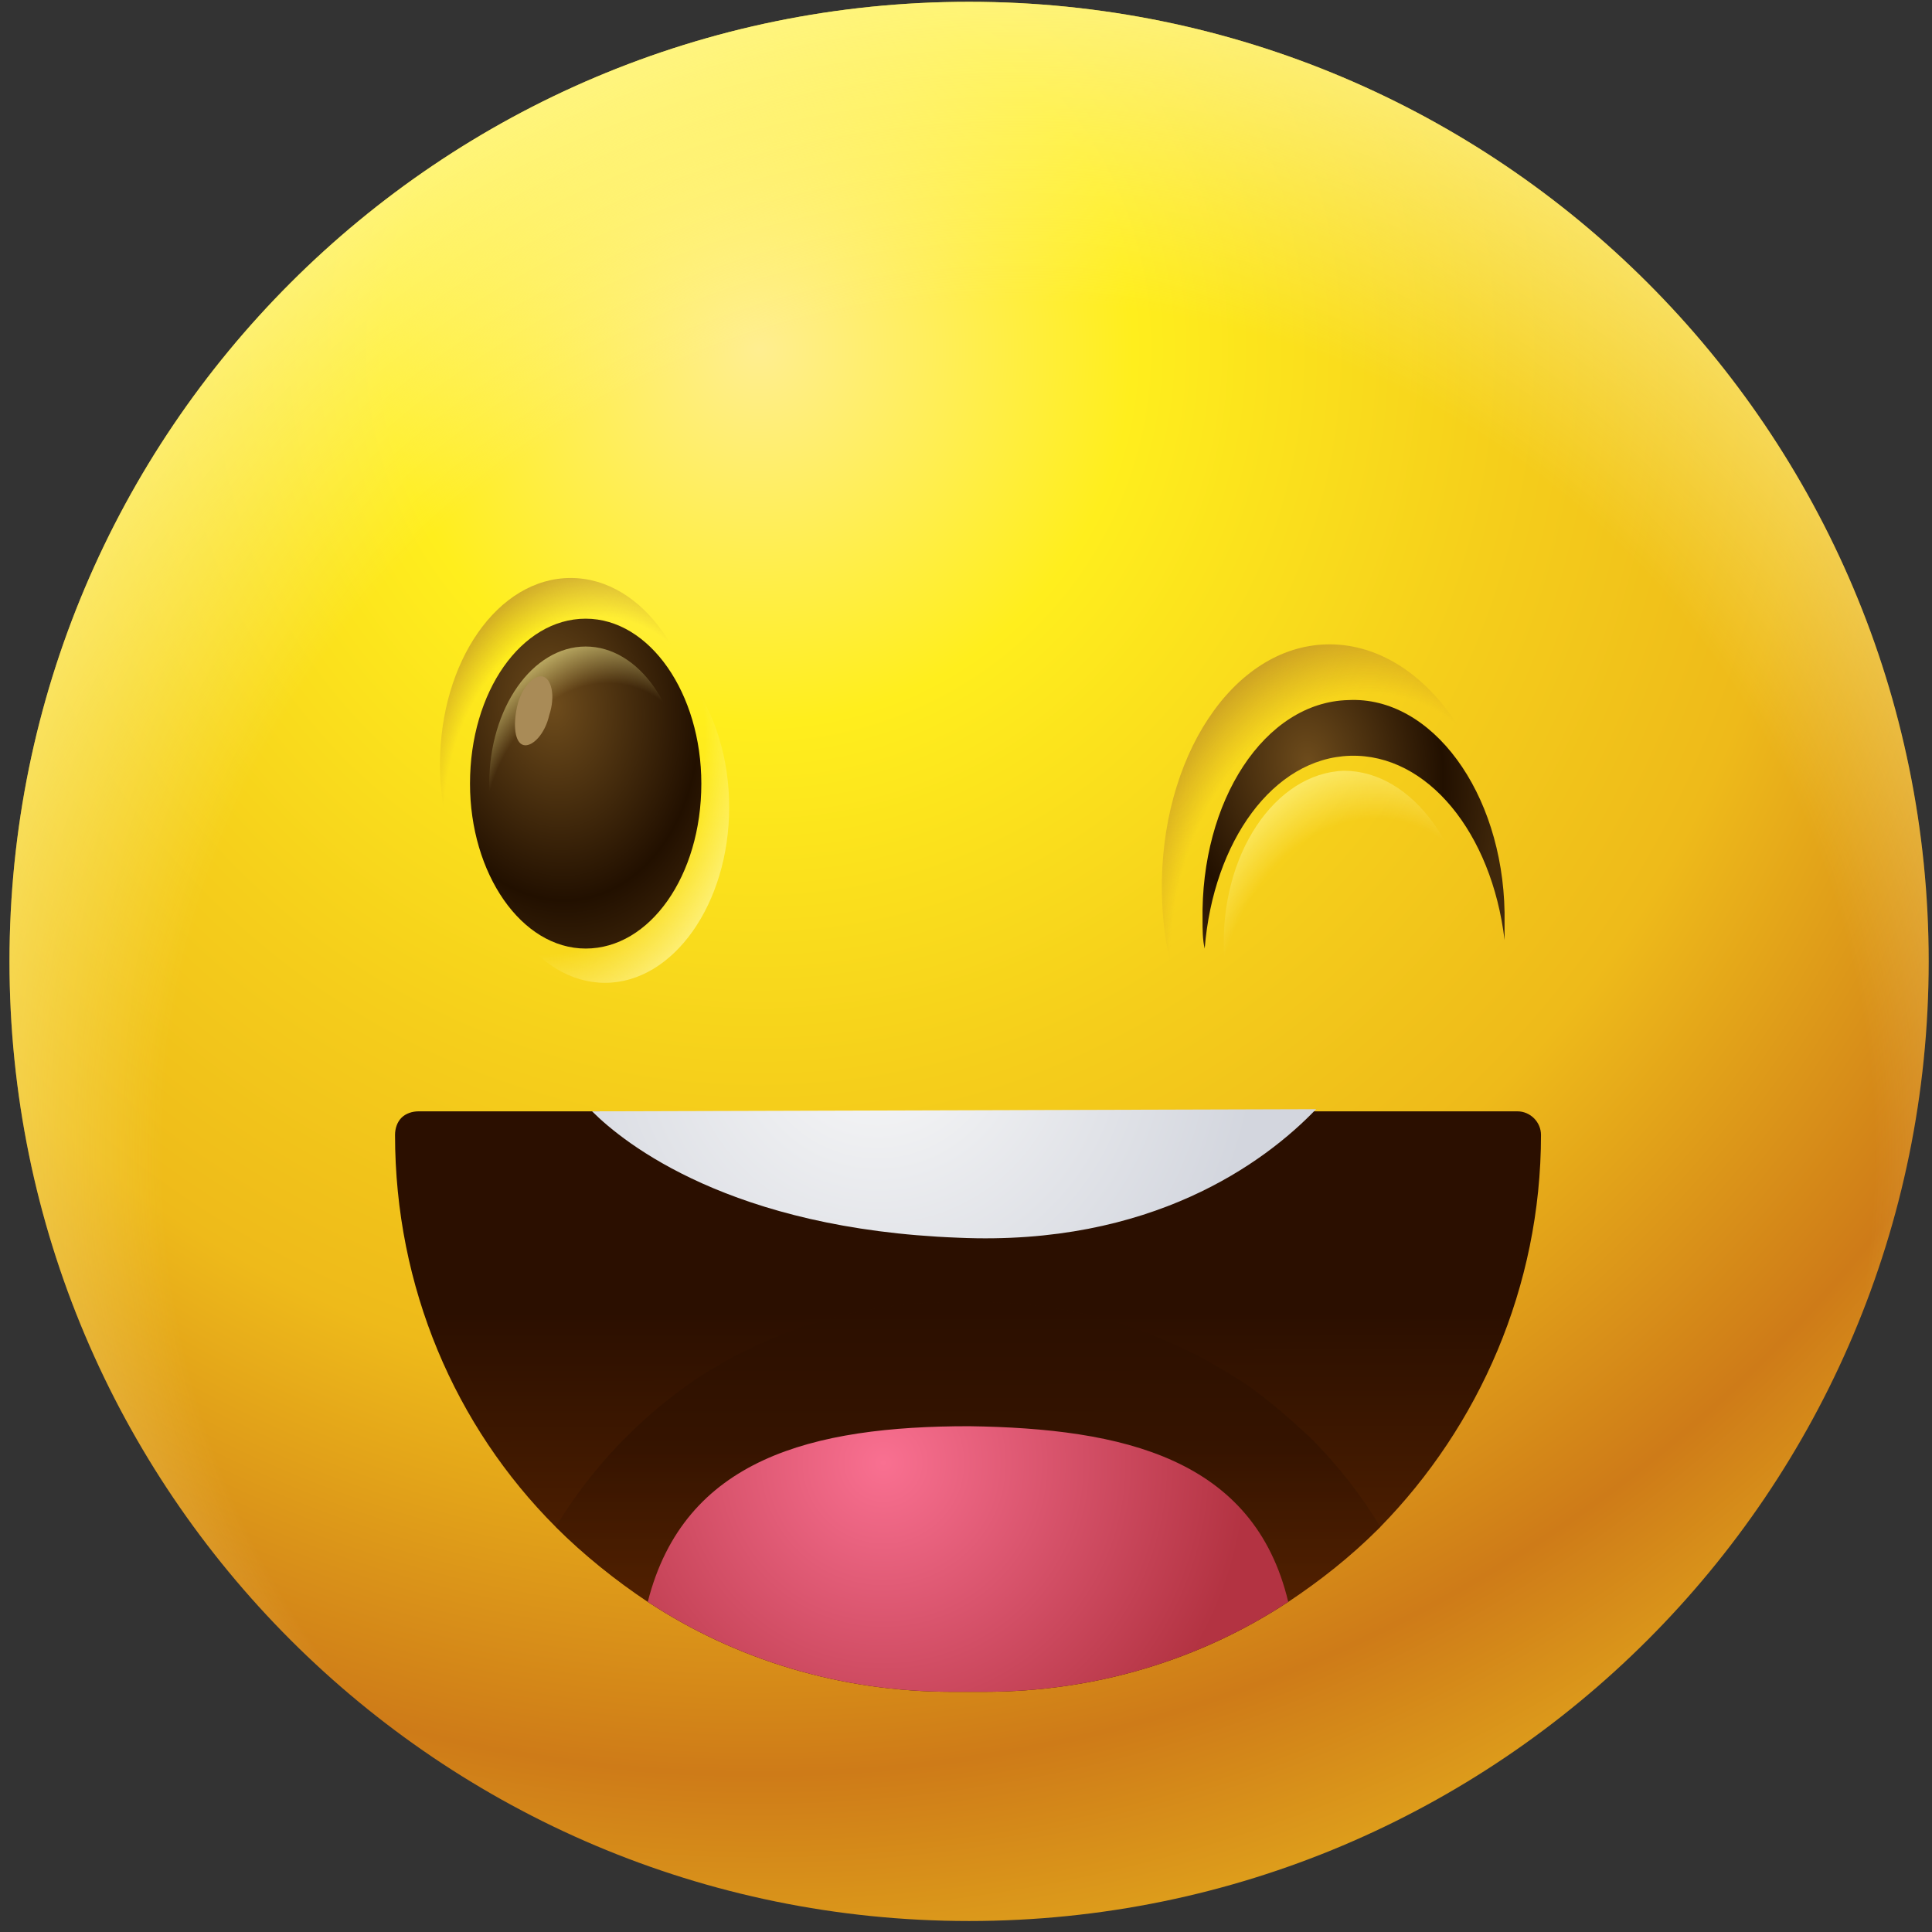 <svg width="151" height="151" viewBox="0 0 151 151" fill="none" xmlns="http://www.w3.org/2000/svg">
<rect x="0" y="0" width="151" height="151" fill="#333333" stroke="none"/>
<path d="M75.741 150.141C117.163 150.141 150.741 116.562 150.741 75.141C150.741 33.719 117.163 0.141 75.741 0.141C34.32 0.141 0.741 33.719 0.741 75.141C0.741 116.562 34.32 150.141 75.741 150.141Z" fill="url(#paint0_radial)"/>
<path d="M75.741 150.141C117.163 150.141 150.741 116.562 150.741 75.141C150.741 33.719 117.163 0.141 75.741 0.141C34.32 0.141 0.741 33.719 0.741 75.141C0.741 116.562 34.32 150.141 75.741 150.141Z" fill="url(#paint1_radial)"/>
<path d="M56.991 63.087C56.991 55.554 52.638 49.359 47.281 49.359C41.924 49.359 37.571 55.554 37.571 63.087C37.571 70.621 41.924 76.815 47.281 76.815C52.638 76.815 56.991 70.621 56.991 63.087Z" fill="url(#paint2_radial)"/>
<path d="M54.814 59.739C54.814 51.703 50.294 45.174 44.602 45.174C38.91 45.174 34.39 51.703 34.39 59.739C34.39 67.775 38.91 74.304 44.602 74.304C50.126 74.304 54.814 67.775 54.814 59.739Z" fill="url(#paint3_radial)"/>
<path d="M54.815 61.246C54.815 68.444 50.797 74.136 45.775 74.136C40.752 74.136 36.734 68.277 36.734 61.246C36.734 54.047 40.752 48.355 45.775 48.355C50.797 48.355 54.815 54.214 54.815 61.246Z" fill="url(#paint4_radial)"/>
<path d="M45.774 71.96C49.934 71.96 53.307 67.163 53.307 61.245C53.307 55.328 49.934 50.531 45.774 50.531C41.613 50.531 38.24 55.328 38.24 61.245C38.24 67.163 41.613 71.96 45.774 71.96Z" fill="url(#paint5_radial)"/>
<path d="M42.928 55.888C42.593 57.395 41.588 58.4 40.919 58.232C40.249 58.065 40.082 56.725 40.416 55.219C40.751 53.712 41.756 52.708 42.425 52.875C43.095 53.042 43.43 54.382 42.928 55.888Z" fill="#A98B57"/>
<path d="M117.427 69.114C117.259 58.567 111.065 50.196 103.699 50.364C96.333 50.531 90.641 59.237 90.808 69.784C90.976 80.33 97.17 88.701 104.536 88.534C111.902 88.366 117.594 79.661 117.427 69.114Z" fill="url(#paint6_radial)"/>
<path d="M117.593 71.29C117.593 71.96 117.593 72.797 117.593 73.467C116.589 65.096 111.567 58.902 105.54 59.069C99.513 59.237 94.826 65.766 94.156 74.136C93.988 73.467 93.988 72.63 93.988 71.96C93.821 62.585 98.843 54.884 105.372 54.717C111.901 54.382 117.426 61.915 117.593 71.29Z" fill="url(#paint7_radial)"/>
<path d="M115.083 74.136C114.916 66.435 110.396 60.241 105.039 60.241C99.681 60.409 95.329 66.77 95.664 74.471C95.998 82.172 100.351 88.366 105.708 88.366C110.898 88.366 115.251 82.004 115.083 74.136Z" fill="url(#paint8_radial)"/>
<path d="M120.44 88.701C120.44 100.587 115.585 111.469 107.884 119.337L107.717 119.505C105.54 121.681 103.196 123.522 100.685 125.197C93.821 129.717 85.618 132.228 76.913 132.228H74.402C65.696 132.228 57.493 129.717 50.63 125.197C48.118 123.522 45.607 121.514 43.431 119.337C35.562 111.469 30.875 100.587 30.875 88.701C30.875 88.199 31.042 87.697 31.377 87.362C31.712 87.027 32.214 86.859 32.717 86.859H118.598C119.603 86.859 120.44 87.697 120.44 88.701Z" fill="url(#paint9_linear)"/>
<path opacity="0.5" d="M107.884 119.337C107.884 119.337 107.884 119.504 107.884 119.337C105.54 121.681 103.196 123.522 100.685 125.196C93.821 129.717 85.618 132.228 76.913 132.228H74.402C65.696 132.228 57.493 129.717 50.629 125.196C48.118 123.522 45.607 121.513 43.431 119.337C46.277 114.65 50.127 110.632 54.647 107.618C60.339 103.935 67.203 101.759 74.402 101.759H76.578C83.944 101.759 90.641 103.935 96.5 107.618C98.676 108.958 100.518 110.632 102.359 112.306C104.536 114.482 106.377 116.826 107.884 119.337Z" fill="url(#paint10_linear)"/>
<path d="M100.685 125.196C93.821 129.717 85.618 132.228 76.912 132.228H74.401C65.696 132.228 57.493 129.717 50.629 125.196C53.475 113.98 63.52 111.469 75.74 111.469C87.794 111.636 98.006 113.98 100.685 125.196Z" fill="url(#paint11_radial)"/>
<path d="M46.277 86.859C48.788 89.371 57.159 96.067 74.905 96.737C89.972 97.406 98.844 90.877 102.862 86.692L46.277 86.859Z" fill="url(#paint12_radial)"/>
<defs>
<radialGradient id="paint0_radial" cx="0" cy="0" r="1" gradientUnits="userSpaceOnUse" gradientTransform="translate(59.517 28.026) rotate(-0.043) scale(139.181)">
<stop stop-color="#FFEE90"/>
<stop offset="0.207" stop-color="#FFEE1D"/>
<stop offset="0.417" stop-color="#F5CE1B"/>
<stop offset="0.578" stop-color="#EEBA1A"/>
<stop offset="0.788" stop-color="#CE7B18"/>
<stop offset="0.88" stop-color="#DC9A1B"/>
<stop offset="1" stop-color="#F1C720"/>
</radialGradient>
<radialGradient id="paint1_radial" cx="0" cy="0" r="1" gradientUnits="userSpaceOnUse" gradientTransform="translate(79.642 90.578) rotate(-0.043) scale(99.72)">
<stop offset="0.676" stop-color="#FFF799" stop-opacity="0"/>
<stop offset="1" stop-color="#FFF799"/>
</radialGradient>
<radialGradient id="paint2_radial" cx="0" cy="0" r="1" gradientUnits="userSpaceOnUse" gradientTransform="translate(43.213 58.755) rotate(-82.675) scale(23.529 17.463)">
<stop offset="0.676" stop-color="#FFF799" stop-opacity="0"/>
<stop offset="1" stop-color="#FFF799"/>
</radialGradient>
<radialGradient id="paint3_radial" cx="0" cy="0" r="1" gradientUnits="userSpaceOnUse" gradientTransform="translate(45.919 63.227) rotate(-82.675) scale(22.329 16.572)">
<stop offset="0.676" stop-color="#A8722A" stop-opacity="0"/>
<stop offset="1" stop-color="#A8722A"/>
</radialGradient>
<radialGradient id="paint4_radial" cx="0" cy="0" r="1" gradientUnits="userSpaceOnUse" gradientTransform="translate(43.212 55.136) rotate(82.594) scale(22.076 16.384)">
<stop stop-color="#6E4C1C"/>
<stop offset="0.693" stop-color="#221000"/>
<stop offset="1" stop-color="#41280B"/>
</radialGradient>
<radialGradient id="paint5_radial" cx="0" cy="0" r="1" gradientUnits="userSpaceOnUse" gradientTransform="translate(46.804 65.737) rotate(-82.675) scale(18.321 13.598)">
<stop offset="0.676" stop-color="#FFF799" stop-opacity="0"/>
<stop offset="1" stop-color="#FFF799"/>
</radialGradient>
<radialGradient id="paint6_radial" cx="0" cy="0" r="1" gradientUnits="userSpaceOnUse" gradientTransform="translate(106.066 74.03) rotate(-84.06) scale(29.288 21.49)">
<stop offset="0.676" stop-color="#A8722A" stop-opacity="0"/>
<stop offset="1" stop-color="#A8722A"/>
</radialGradient>
<radialGradient id="paint7_radial" cx="0" cy="0" r="1" gradientUnits="userSpaceOnUse" gradientTransform="translate(102.259 59.651) rotate(81.381) scale(20.532 15.067)">
<stop stop-color="#6E4C1C"/>
<stop offset="0.693" stop-color="#221000"/>
<stop offset="1" stop-color="#41280B"/>
</radialGradient>
<radialGradient id="paint8_radial" cx="0" cy="0" r="1" gradientUnits="userSpaceOnUse" gradientTransform="translate(106.75 80.197) rotate(-84.06) scale(24.031 17.633)">
<stop offset="0.676" stop-color="#FFF799" stop-opacity="0"/>
<stop offset="1" stop-color="#FFF799"/>
</radialGradient>
<linearGradient id="paint9_linear" x1="75.704" y1="132.295" x2="75.67" y2="86.92" gradientUnits="userSpaceOnUse">
<stop stop-color="#622800"/>
<stop offset="0.656" stop-color="#2B0F00"/>
</linearGradient>
<linearGradient id="paint10_linear" x1="75.705" y1="132.295" x2="75.682" y2="101.786" gradientUnits="userSpaceOnUse">
<stop stop-color="#622800"/>
<stop offset="0.656" stop-color="#2B0F00"/>
</linearGradient>
<radialGradient id="paint11_radial" cx="0" cy="0" r="1" gradientUnits="userSpaceOnUse" gradientTransform="translate(69.044 114.34) rotate(-0.043) scale(28.455)">
<stop stop-color="#F97091"/>
<stop offset="1" stop-color="#B33342"/>
</radialGradient>
<radialGradient id="paint12_radial" cx="0" cy="0" r="1" gradientUnits="userSpaceOnUse" gradientTransform="translate(68.619 80.782) rotate(13.97) scale(29.666)">
<stop stop-color="#F9F9F9"/>
<stop offset="1" stop-color="#D3D6DE"/>
</radialGradient>
</defs>
</svg>
